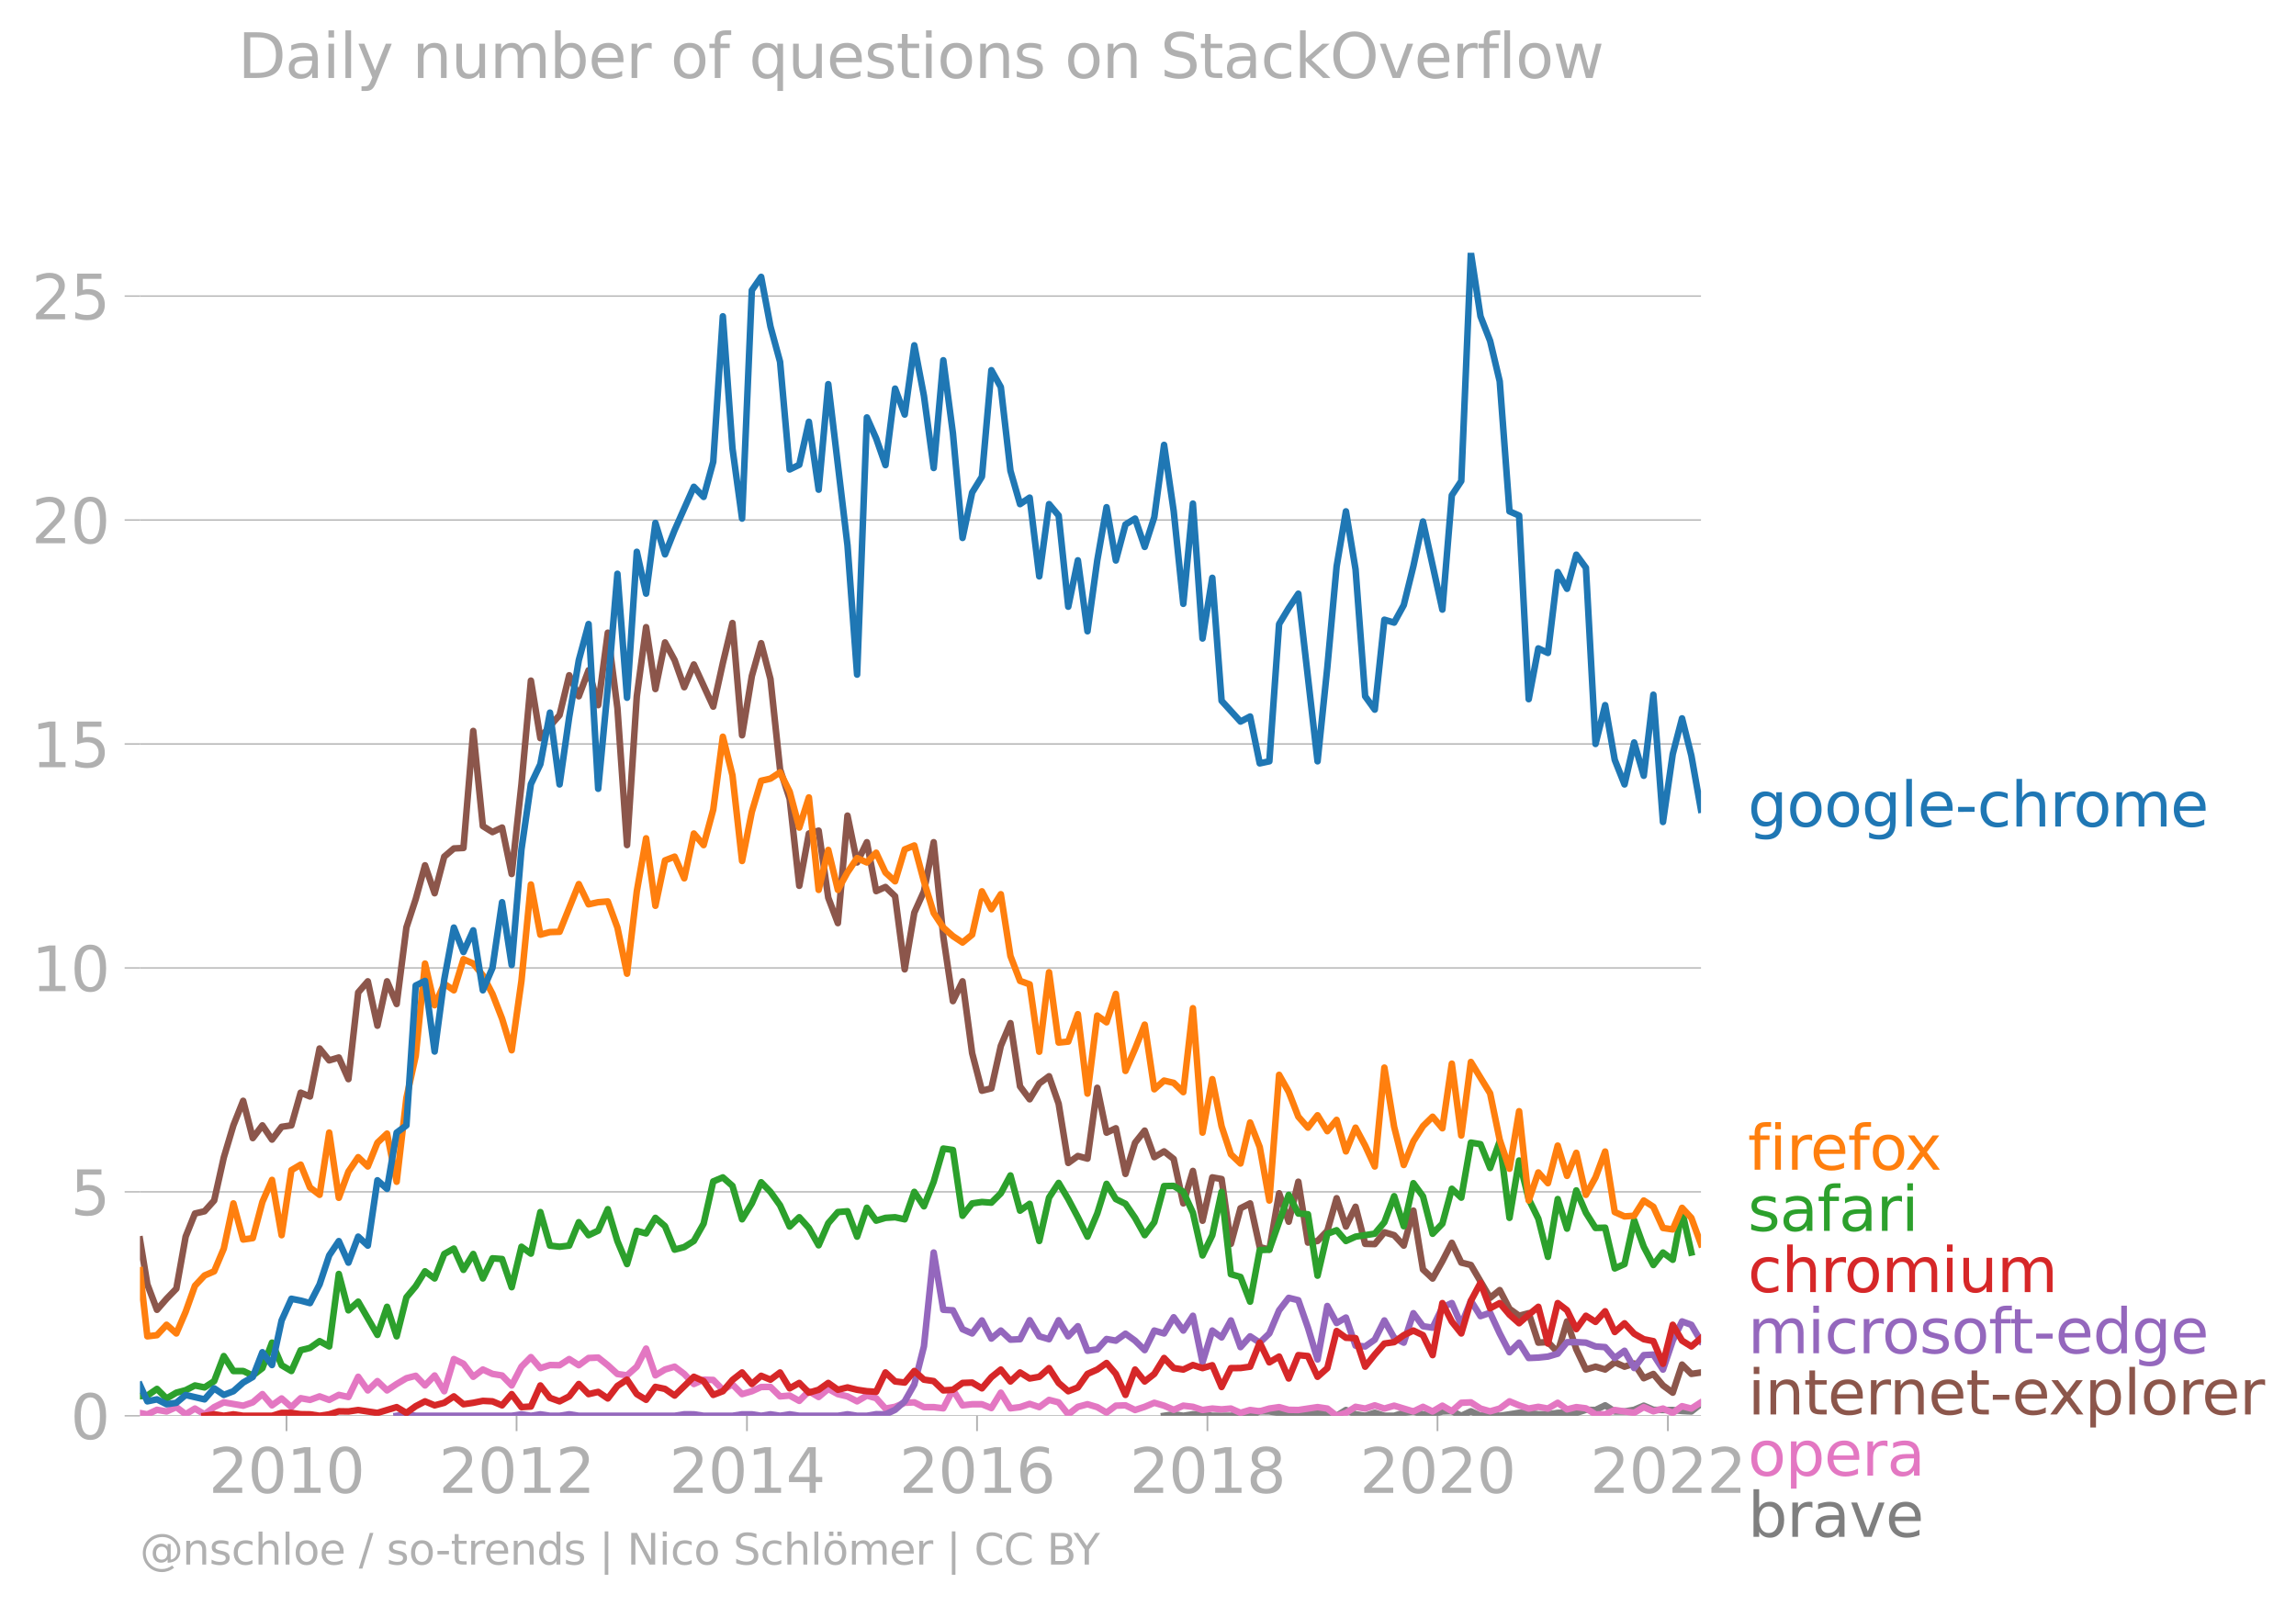 <svg xmlns:xlink="http://www.w3.org/1999/xlink" width="700.345" height="489.969" viewBox="0 0 525.259 367.477" xmlns="http://www.w3.org/2000/svg"><defs><style>*{stroke-linejoin:round;stroke-linecap:butt}</style></defs><g id="figure_1"><path d="M0 367.477h525.259V0H0v367.477z" style="fill:none" id="patch_1"/><g id="axes_1"><path d="M32.015 323.95h357.12V57.838H32.015V323.95z" style="fill:none" id="patch_2"/><g id="matplotlib.axis_1"><g id="xtick_1"><g id="line2d_1"><defs><path id="m2e9933934b" d="M0 0v3.5" style="stroke:#b0b0b0;stroke-width:.4"/></defs><use xlink:href="#m2e9933934b" x="65.542" y="323.95" style="fill:#b0b0b0;stroke:#b0b0b0;stroke-width:.4"/></g><g style="fill:#b0b0b0" transform="matrix(.14 0 0 -.14 47.727 341.588)" id="text_1"><defs><path id="DejaVuSans-32" d="M1228 531h2203V0H469v531q359 372 979 998 621 627 780 809 303 340 423 576 121 236 121 464 0 372-261 606-261 235-680 235-297 0-627-103-329-103-704-313v638q381 153 712 231 332 78 607 78 725 0 1156-363 431-362 431-968 0-288-108-546-107-257-392-607-78-91-497-524-418-433-1181-1211z" transform="scale(.016)"/><path id="DejaVuSans-30" d="M2034 4250q-487 0-733-480-245-479-245-1442 0-959 245-1439 246-480 733-480 491 0 736 480 246 480 246 1439 0 963-246 1442-245 480-736 480zm0 500q785 0 1199-621 414-620 414-1801 0-1178-414-1799Q2819-91 2034-91q-784 0-1198 620-414 621-414 1799 0 1181 414 1801 414 621 1198 621z" transform="scale(.016)"/><path id="DejaVuSans-31" d="M794 531h1031v3560L703 3866v575l1116 225h631V531h1031V0H794v531z" transform="scale(.016)"/></defs><use xlink:href="#DejaVuSans-32"/><use xlink:href="#DejaVuSans-30" x="63.623"/><use xlink:href="#DejaVuSans-31" x="127.246"/><use xlink:href="#DejaVuSans-30" x="190.869"/></g></g><g id="xtick_2"><use xlink:href="#m2e9933934b" x="118.177" y="323.95" style="fill:#b0b0b0;stroke:#b0b0b0;stroke-width:.4" id="line2d_2"/><g style="fill:#b0b0b0" transform="matrix(.14 0 0 -.14 100.362 341.588)" id="text_2"><use xlink:href="#DejaVuSans-32"/><use xlink:href="#DejaVuSans-30" x="63.623"/><use xlink:href="#DejaVuSans-31" x="127.246"/><use xlink:href="#DejaVuSans-32" x="190.869"/></g></g><g id="xtick_3"><use xlink:href="#m2e9933934b" x="170.883" y="323.95" style="fill:#b0b0b0;stroke:#b0b0b0;stroke-width:.4" id="line2d_3"/><g style="fill:#b0b0b0" transform="matrix(.14 0 0 -.14 153.068 341.588)" id="text_3"><defs><path id="DejaVuSans-34" d="M2419 4116 825 1625h1594v2491zm-166 550h794V1625h666v-525h-666V0h-628v1100H313v609l1940 2957z" transform="scale(.016)"/></defs><use xlink:href="#DejaVuSans-32"/><use xlink:href="#DejaVuSans-30" x="63.623"/><use xlink:href="#DejaVuSans-31" x="127.246"/><use xlink:href="#DejaVuSans-34" x="190.869"/></g></g><g id="xtick_4"><use xlink:href="#m2e9933934b" x="223.517" y="323.95" style="fill:#b0b0b0;stroke:#b0b0b0;stroke-width:.4" id="line2d_4"/><g style="fill:#b0b0b0" transform="matrix(.14 0 0 -.14 205.702 341.588)" id="text_4"><defs><path id="DejaVuSans-36" d="M2113 2584q-425 0-674-291-248-290-248-796 0-503 248-796 249-292 674-292t673 292q248 293 248 796 0 506-248 796-248 291-673 291zm1253 1979v-575q-238 112-480 171-242 60-480 60-625 0-955-422-329-422-376-1275 184 272 462 417 279 145 613 145 703 0 1111-427 408-426 408-1160 0-719-425-1154Q2819-91 2113-91q-810 0-1238 620-428 621-428 1799 0 1106 525 1764t1409 658q238 0 480-47t505-140z" transform="scale(.016)"/></defs><use xlink:href="#DejaVuSans-32"/><use xlink:href="#DejaVuSans-30" x="63.623"/><use xlink:href="#DejaVuSans-31" x="127.246"/><use xlink:href="#DejaVuSans-36" x="190.869"/></g></g><g id="xtick_5"><use xlink:href="#m2e9933934b" x="276.224" y="323.95" style="fill:#b0b0b0;stroke:#b0b0b0;stroke-width:.4" id="line2d_5"/><g style="fill:#b0b0b0" transform="matrix(.14 0 0 -.14 258.409 341.588)" id="text_5"><defs><path id="DejaVuSans-38" d="M2034 2216q-450 0-708-241-257-241-257-662 0-422 257-663 258-241 708-241t709 242q260 243 260 662 0 421-258 662-257 241-711 241zm-631 268q-406 100-633 378-226 279-226 679 0 559 398 884 399 325 1092 325 697 0 1094-325t397-884q0-400-227-679-226-278-629-378 456-106 710-416 255-309 255-755 0-679-414-1042Q2806-91 2034-91q-771 0-1186 362-414 363-414 1042 0 446 256 755 257 310 713 416zm-231 997q0-362 226-565 227-203 636-203 407 0 636 203 230 203 230 565 0 363-230 566-229 203-636 203-409 0-636-203-226-203-226-566z" transform="scale(.016)"/></defs><use xlink:href="#DejaVuSans-32"/><use xlink:href="#DejaVuSans-30" x="63.623"/><use xlink:href="#DejaVuSans-31" x="127.246"/><use xlink:href="#DejaVuSans-38" x="190.869"/></g></g><g id="xtick_6"><use xlink:href="#m2e9933934b" x="328.858" y="323.95" style="fill:#b0b0b0;stroke:#b0b0b0;stroke-width:.4" id="line2d_6"/><g style="fill:#b0b0b0" transform="matrix(.14 0 0 -.14 311.043 341.588)" id="text_6"><use xlink:href="#DejaVuSans-32"/><use xlink:href="#DejaVuSans-30" x="63.623"/><use xlink:href="#DejaVuSans-32" x="127.246"/><use xlink:href="#DejaVuSans-30" x="190.869"/></g></g><g id="xtick_7"><use xlink:href="#m2e9933934b" x="381.564" y="323.95" style="fill:#b0b0b0;stroke:#b0b0b0;stroke-width:.4" id="line2d_7"/><g style="fill:#b0b0b0" transform="matrix(.14 0 0 -.14 363.75 341.588)" id="text_7"><use xlink:href="#DejaVuSans-32"/><use xlink:href="#DejaVuSans-30" x="63.623"/><use xlink:href="#DejaVuSans-32" x="127.246"/><use xlink:href="#DejaVuSans-32" x="190.869"/></g></g></g><g id="matplotlib.axis_2"><g id="ytick_1"><path d="M32.015 323.95h357.12" clip-path="url(#p07dd53a127)" style="fill:none;stroke:#b0b0b0;stroke-width:.3;stroke-linecap:square" id="line2d_8"/><g id="line2d_9"><defs><path id="m1af8001d27" d="M0 0h-3.5" style="stroke:#b0b0b0;stroke-width:.3"/></defs><use xlink:href="#m1af8001d27" x="32.015" y="323.95" style="fill:#b0b0b0;stroke:#b0b0b0;stroke-width:.3"/></g><use xlink:href="#DejaVuSans-30" style="fill:#b0b0b0" transform="matrix(.14 0 0 -.14 16.108 329.269)" id="text_8"/></g><g id="ytick_2"><path d="M32.015 272.709h357.12" clip-path="url(#p07dd53a127)" style="fill:none;stroke:#b0b0b0;stroke-width:.3;stroke-linecap:square" id="line2d_10"/><use xlink:href="#m1af8001d27" x="32.015" y="272.709" style="fill:#b0b0b0;stroke:#b0b0b0;stroke-width:.3" id="line2d_11"/><g style="fill:#b0b0b0" transform="matrix(.14 0 0 -.14 16.108 278.028)" id="text_9"><defs><path id="DejaVuSans-35" d="M691 4666h2478v-532H1269V2991q137 47 274 70 138 23 276 23 781 0 1237-428 457-428 457-1159 0-753-469-1171Q2575-91 1722-91q-294 0-599 50Q819 9 494 109v635q281-153 581-228t634-75q541 0 856 284 316 284 316 772 0 487-316 771-315 285-856 285-253 0-505-56-251-56-513-175v2344z" transform="scale(.016)"/></defs><use xlink:href="#DejaVuSans-35"/></g></g><g id="ytick_3"><path d="M32.015 221.468h357.12" clip-path="url(#p07dd53a127)" style="fill:none;stroke:#b0b0b0;stroke-width:.3;stroke-linecap:square" id="line2d_12"/><use xlink:href="#m1af8001d27" x="32.015" y="221.468" style="fill:#b0b0b0;stroke:#b0b0b0;stroke-width:.3" id="line2d_13"/><g style="fill:#b0b0b0" transform="matrix(.14 0 0 -.14 7.2 226.787)" id="text_10"><use xlink:href="#DejaVuSans-31"/><use xlink:href="#DejaVuSans-30" x="63.623"/></g></g><g id="ytick_4"><path d="M32.015 170.227h357.12" clip-path="url(#p07dd53a127)" style="fill:none;stroke:#b0b0b0;stroke-width:.3;stroke-linecap:square" id="line2d_14"/><use xlink:href="#m1af8001d27" x="32.015" y="170.227" style="fill:#b0b0b0;stroke:#b0b0b0;stroke-width:.3" id="line2d_15"/><g style="fill:#b0b0b0" transform="matrix(.14 0 0 -.14 7.2 175.545)" id="text_11"><use xlink:href="#DejaVuSans-31"/><use xlink:href="#DejaVuSans-35" x="63.623"/></g></g><g id="ytick_5"><path d="M32.015 118.985h357.12" clip-path="url(#p07dd53a127)" style="fill:none;stroke:#b0b0b0;stroke-width:.3;stroke-linecap:square" id="line2d_16"/><use xlink:href="#m1af8001d27" x="32.015" y="118.985" style="fill:#b0b0b0;stroke:#b0b0b0;stroke-width:.3" id="line2d_17"/><g style="fill:#b0b0b0" transform="matrix(.14 0 0 -.14 7.2 124.304)" id="text_12"><use xlink:href="#DejaVuSans-32"/><use xlink:href="#DejaVuSans-30" x="63.623"/></g></g><g id="ytick_6"><path d="M32.015 67.744h357.12" clip-path="url(#p07dd53a127)" style="fill:none;stroke:#b0b0b0;stroke-width:.3;stroke-linecap:square" id="line2d_18"/><use xlink:href="#m1af8001d27" x="32.015" y="67.744" style="fill:#b0b0b0;stroke:#b0b0b0;stroke-width:.3" id="line2d_19"/><g style="fill:#b0b0b0" transform="matrix(.14 0 0 -.14 7.2 73.063)" id="text_13"><use xlink:href="#DejaVuSans-32"/><use xlink:href="#DejaVuSans-35" x="63.623"/></g></g></g><path d="m266.31 323.95 2.199-.342 2.199.342 2.199-.342 2.2.011 2.234.33h4.254l2.2-.34 2.198.34 2.2-1.024 2.199.033 2.235.33 2.199.662 2.199-.33 2.2-.353 2.198.022 2.235.33 2.127.33 2.127-1.322 2.2.981 2.199.342 2.199-.683 2.199.683h2.235l2.199-.683 2.2-.309 2.198.65 2.2.011 2.235-.661 2.163-.068 2.163 1.06 2.199-1.025 2.199 1.025 2.199-.342 2.199.342 2.235-.33 2.2-.353 2.198.022 2.2.32 2.199.01 2.235-.33 2.127-.071 2.127.07 2.199-.705 2.199.044 2.2-1.068 2.198 1.399h2.235l2.2-.375 2.199-.947 2.199.947 2.199.044h2.235l2.127.225 2.127.106 2.199-1.741" clip-path="url(#p07dd53a127)" style="fill:none;stroke:#7f7f7f;stroke-width:1.5;stroke-linecap:square" id="line2d_20"/><path d="m32.015 323.31 1.694.31 2.2-1.037 2.199.375 2.235-.992 2.127 1.618 2.127-1.287 2.199 1.311 2.199-1.642 2.2-1.09 4.433.76 2.2-.76 2.199-1.885 2.199 2.568 2.199-1.576 2.235 1.983 2.127-2.042 2.127.39 2.199-.805 2.2.804 2.198-1.146 2.2.485 2.234-4.628 2.2 3.118 2.199-2.126 2.199 2.126 2.199-1.465 2.235-1.322 2.127-.555 2.127 2.207 2.2-2.28 2.198 3.603 2.2-7.361 2.198 1.08 2.236 2.975 2.199-1.664 2.199 1.003 2.199.363 2.199 2.281 2.235-4.297 2.163-2.189 2.163 2.52 2.2-.706 2.198.044 2.2-1.41 2.199 1.41 2.235-1.653 2.199-.099 2.2 1.752 2.198 2.006 2.2.308 2.234-1.983 2.127-4.133 2.127 6.116 2.2-1.333 2.199-.65 2.199 1.675 2.199 2.292 2.235-.992 2.2.066 2.198 2.248 2.2-1.223 2.198 2.215 2.236-.661 2.127-.968 2.127-.024 2.199 2.17 2.199-.186 2.199 1.212 2.199-2.204 2.235 1.322 2.2-1.851 2.198 1.19 2.2.518 2.199 1.135 2.235-1.322 2.127.602 2.127 2.373 2.199-.397 2.199-.925 2.199-.1 2.2 1.091h2.234l2.2.276 2.198-4.243 2.2 3.56 2.199-.254h2.235l2.163.878 2.163-3.523 2.2 3.582 2.198-.276 2.2-.749 2.198.75 2.236-1.654 2.199.562 2.199 2.744 2.199-1.719 2.199-.595 2.235.661 2.127 1.252 2.127-1.582 2.2-.077 2.198 1.068 2.2-.727 2.199-.925 2.235.66 2.199.948 2.199-.947 2.199.264 2.2.727 2.234-.33 2.127.189 2.127-.19 2.2.97 2.198-.639 2.2.298 2.199-.628 2.235-.33 2.199.616 2.199.044 4.398-.66 2.235.33 2.127 1.653 2.127-.661 2.2-1.389 2.199.397 2.199-.738 2.199.738 2.235-.661 4.398 1.322 2.2-1.058 2.198 1.058 2.236-1.322 2.163 1.254 2.163-1.915 2.199-.1 2.199 1.422 2.199.628 2.199-.628 2.235-1.653 2.2.915 2.198.738 2.2-.397 2.199.397 2.235-1.322 2.127 1.51 2.127-.519 2.199.276 2.199 1.377 2.2-.01 2.198-.982 4.434.64 2.2-1.3 2.199.958 2.199-.628 2.235.992 2.127-1.535 2.127.543 2.199-1.422h0" clip-path="url(#p07dd53a127)" style="fill:none;stroke:#e377c2;stroke-width:1.5;stroke-linecap:square" id="line2d_21"/><path d="m32.015 283.597 1.694 10.27 2.2 5.829 2.199-2.524 2.235-2.314 2.127-11.901 2.127-5.29 2.199-.517 2.199-2.458 2.2-9.84 2.198-7.35 2.235-5.62 2.2 8.529 2.199-2.91 2.199 3.251 2.199-2.92 2.235-.33 2.127-7.486 2.127.874 2.199-10.976 2.2 2.711 2.198-.66 2.2 4.958 2.234-19.835 2.2-2.546 2.199 10.15 2.199-10.15 2.199 5.19 2.235-17.52 2.127-6.483 2.127-7.733 2.2 6.391 2.198-8.375 2.2-1.873 2.198-.11 2.236-26.778 2.199 21.764 2.199 1.377 2.199-1.035 2.199 10.622 2.235-20.496 2.163-23.745 2.163 13.166 2.2-2.777 2.198-2.512 2.2-9.102 2.199 4.804 2.235-5.95 2.199 7.978 2.2-16.574 2.198 17.257 2.2 31.34 2.234-34.05 2.127-15.81 2.127 14.156 2.2-10.667 2.199 4.055 2.199 6.194 2.199-5.202 4.434 9.642 2.2-9.972 2.198-9.158 2.2 25.687L172 154.69l2.127-7.52 2.127 8.181 2.199 20.684 2.199 6.755 2.199 19.89 2.199-11.956 2.235-.661 2.2 15.35 2.198 5.807 2.2-24.595 2.199 10.71 2.235-4.627 2.127 11.192 2.127-.944 2.199 2.116 2.199 16.727 2.199-12.97 2.2-4.881 2.234-11.24 2.2 21.587L218 229.07l2.2-4.529 2.199 16.43 2.235 8.596 2.163-.536 2.163-9.713 2.2-5.212 2.198 14.469 2.2 2.953 2.198-3.614 2.236-1.653 2.199 6.292 2.199 13.543 2.199-1.587 2.199.595 2.235-16.199 2.127 10.26 2.127-1.003 2.2 10.446 2.198-7.14 2.2-2.766 2.199 6.072 2.235-1.323 2.199 1.741 2.199 10.16 2.199-7.427 2.2 11.394 2.234-9.917 2.127.378 2.127 14.829 2.2-8.144 2.198-1.113 2.2 9.995 2.199.584 2.235-12.893 2.199 6.502 2.199-9.146 2.2 13.928 2.198-.374 2.235-2.314 2.127-7.462 2.127 6.47 2.2-4.518 2.199 8.485 2.199.055 2.199-2.7 2.235.661 2.199 2.38 2.2-8 2.198 13.466 2.2 2.072 2.235-3.967 2.163-4.207 2.163 4.538 2.199.54 4.398 7.515 2.199-1.774 2.235 4.297 2.2 1.576 2.198-.584 2.2 6.733 2.199-.121 2.235 2.314 2.127-7.049 2.127 6.388 2.199 4.617 2.199-.65 2.2.65 2.198-1.642 2.235.992 2.2-.716 2.199 3.36 2.199-.97 2.199 2.623 2.235 1.653 2.127-6.422 2.127 2.125 2.199-.32h0" clip-path="url(#p07dd53a127)" style="fill:none;stroke:#8c564b;stroke-width:1.5;stroke-linecap:square" id="line2d_22"/><g style="fill:#1f77b4" transform="matrix(.14 0 0 -.14 399.849 189.12)" id="text_14"><defs><path id="DejaVuSans-67" d="M2906 1791q0 625-258 968-257 344-723 344-462 0-720-344-258-343-258-968 0-622 258-966t720-344q466 0 723 344 258 344 258 966zm575-1357q0-893-397-1329-396-436-1215-436-303 0-572 45t-522 139v559q253-137 500-202 247-66 503-66 566 0 847 295t281 892v285q-178-310-456-463T1784 0Q1141 0 747 490 353 981 353 1791q0 812 394 1302 394 491 1037 491 388 0 666-153t456-462v531h575V434z" transform="scale(.016)"/><path id="DejaVuSans-6f" d="M1959 3097q-462 0-731-361t-269-989q0-628 267-989 268-361 733-361 460 0 728 362 269 363 269 988 0 622-269 986-268 364-728 364zm0 487q750 0 1178-488 429-487 429-1349 0-859-429-1349Q2709-91 1959-91q-753 0-1180 489-426 490-426 1349 0 862 426 1349 427 488 1180 488z" transform="scale(.016)"/><path id="DejaVuSans-6c" d="M603 4863h575V0H603v4863z" transform="scale(.016)"/><path id="DejaVuSans-65" d="M3597 1894v-281H953q38-594 358-905t892-311q331 0 642 81t618 244V178Q3153 47 2828-22t-659-69q-838 0-1327 487-489 488-489 1320 0 859 464 1363 464 505 1252 505 706 0 1117-455 411-454 411-1235zm-575 169q-6 471-264 752-258 282-683 282-481 0-770-272t-333-766l2050 4z" transform="scale(.016)"/><path id="DejaVuSans-2d" d="M313 2009h1684v-512H313v512z" transform="scale(.016)"/><path id="DejaVuSans-63" d="M3122 3366v-538q-244 135-489 202t-495 67q-560 0-870-355-309-354-309-995t309-996q310-354 870-354 250 0 495 67t489 202V134Q2881 22 2623-34q-257-57-548-57-791 0-1257 497-465 497-465 1341 0 856 470 1346 471 491 1290 491 265 0 518-55 253-54 491-163z" transform="scale(.016)"/><path id="DejaVuSans-68" d="M3513 2113V0h-575v2094q0 497-194 743-194 247-581 247-466 0-735-297-269-296-269-809V0H581v4863h578V2956q207 316 486 472 280 156 646 156 603 0 912-373 310-373 310-1098z" transform="scale(.016)"/><path id="DejaVuSans-72" d="M2631 2963q-97 56-211 82-114 27-251 27-488 0-749-317t-261-911V0H581v3500h578v-544q182 319 472 473 291 155 707 155 59 0 131-8 72-7 159-23l3-590z" transform="scale(.016)"/><path id="DejaVuSans-6d" d="M3328 2828q216 388 516 572t706 184q547 0 844-383 297-382 297-1088V0h-578v2094q0 503-179 746-178 244-543 244-447 0-707-297-259-296-259-809V0h-578v2094q0 506-178 748t-550 242q-441 0-701-298-259-298-259-808V0H581v3500h578v-544q197 322 472 475t653 153q382 0 649-194 267-193 395-562z" transform="scale(.016)"/></defs><use xlink:href="#DejaVuSans-67"/><use xlink:href="#DejaVuSans-6f" x="63.477"/><use xlink:href="#DejaVuSans-6f" x="124.658"/><use xlink:href="#DejaVuSans-67" x="185.84"/><use xlink:href="#DejaVuSans-6c" x="249.316"/><use xlink:href="#DejaVuSans-65" x="277.1"/><use xlink:href="#DejaVuSans-2d" x="338.623"/><use xlink:href="#DejaVuSans-63" x="374.707"/><use xlink:href="#DejaVuSans-68" x="429.688"/><use xlink:href="#DejaVuSans-72" x="493.066"/><use xlink:href="#DejaVuSans-6f" x="531.93"/><use xlink:href="#DejaVuSans-6d" x="593.111"/><use xlink:href="#DejaVuSans-65" x="690.523"/></g><g style="fill:#ff7f0e" transform="matrix(.14 0 0 -.14 399.849 267.642)" id="text_15"><defs><path id="DejaVuSans-66" d="M2375 4863v-479h-550q-309 0-430-125-120-125-120-450v-309h947v-447h-947V0H697v3053H147v447h550v244q0 584 272 851 272 268 862 268h544z" transform="scale(.016)"/><path id="DejaVuSans-69" d="M603 3500h575V0H603v3500zm0 1363h575v-729H603v729z" transform="scale(.016)"/><path id="DejaVuSans-78" d="M3513 3500 2247 1797 3578 0h-678L1881 1375 863 0H184l1360 1831L300 3500h678l928-1247 928 1247h679z" transform="scale(.016)"/></defs><use xlink:href="#DejaVuSans-66"/><use xlink:href="#DejaVuSans-69" x="35.205"/><use xlink:href="#DejaVuSans-72" x="62.988"/><use xlink:href="#DejaVuSans-65" x="101.852"/><use xlink:href="#DejaVuSans-66" x="163.375"/><use xlink:href="#DejaVuSans-6f" x="198.58"/><use xlink:href="#DejaVuSans-78" x="256.637"/></g><g style="fill:#2ca02c" transform="matrix(.14 0 0 -.14 399.849 281.642)" id="text_16"><defs><path id="DejaVuSans-73" d="M2834 3397v-544q-243 125-506 187-262 63-544 63-428 0-642-131t-214-394q0-200 153-314t616-217l197-44q612-131 870-370t258-667q0-488-386-773Q2250-91 1575-91q-281 0-586 55T347 128v594q319-166 628-249 309-82 613-82 406 0 624 139 219 139 219 392 0 234-158 359-157 125-692 241l-200 47q-534 112-772 345-237 233-237 639 0 494 350 762 350 269 994 269 318 0 599-47 282-46 519-140z" transform="scale(.016)"/><path id="DejaVuSans-61" d="M2194 1759q-697 0-966-159t-269-544q0-306 202-486 202-179 548-179 479 0 768 339t289 901v128h-572zm1147 238V0h-575v531q-197-318-491-470T1556-91q-537 0-855 302-317 302-317 808 0 590 395 890 396 300 1180 300h807v57q0 397-261 614t-733 217q-300 0-585-72-284-72-546-216v532q315 122 612 182 297 61 578 61 760 0 1135-394 375-393 375-1193z" transform="scale(.016)"/></defs><use xlink:href="#DejaVuSans-73"/><use xlink:href="#DejaVuSans-61" x="52.1"/><use xlink:href="#DejaVuSans-66" x="113.379"/><use xlink:href="#DejaVuSans-61" x="148.584"/><use xlink:href="#DejaVuSans-72" x="209.863"/><use xlink:href="#DejaVuSans-69" x="250.977"/></g><g style="fill:#d62728" transform="matrix(.14 0 0 -.14 399.849 295.642)" id="text_17"><defs><path id="DejaVuSans-75" d="M544 1381v2119h575V1403q0-497 193-746 194-248 582-248 465 0 735 297 271 297 271 810v1984h575V0h-575v538q-209-319-486-474-276-155-642-155-603 0-916 375-312 375-312 1097zm1447 2203z" transform="scale(.016)"/></defs><use xlink:href="#DejaVuSans-63"/><use xlink:href="#DejaVuSans-68" x="54.98"/><use xlink:href="#DejaVuSans-72" x="118.359"/><use xlink:href="#DejaVuSans-6f" x="157.223"/><use xlink:href="#DejaVuSans-6d" x="218.404"/><use xlink:href="#DejaVuSans-69" x="315.816"/><use xlink:href="#DejaVuSans-75" x="343.6"/><use xlink:href="#DejaVuSans-6d" x="406.979"/></g><g style="fill:#9467bd" transform="matrix(.14 0 0 -.14 399.849 309.642)" id="text_18"><defs><path id="DejaVuSans-74" d="M1172 4494v-994h1184v-447H1172V1153q0-428 117-550t477-122h590V0h-590q-666 0-919 248-253 249-253 905v1900H172v447h422v994h578z" transform="scale(.016)"/><path id="DejaVuSans-64" d="M2906 2969v1894h575V0h-575v525q-181-312-458-464-276-152-664-152-634 0-1033 506-398 507-398 1332t398 1331q399 506 1033 506 388 0 664-152 277-151 458-463zM947 1747q0-634 261-995t717-361q456 0 718 361 263 361 263 995t-263 995q-262 361-718 361t-717-361q-261-361-261-995z" transform="scale(.016)"/></defs><use xlink:href="#DejaVuSans-6d"/><use xlink:href="#DejaVuSans-69" x="97.412"/><use xlink:href="#DejaVuSans-63" x="125.195"/><use xlink:href="#DejaVuSans-72" x="180.176"/><use xlink:href="#DejaVuSans-6f" x="219.039"/><use xlink:href="#DejaVuSans-73" x="280.221"/><use xlink:href="#DejaVuSans-6f" x="332.32"/><use xlink:href="#DejaVuSans-66" x="393.502"/><use xlink:href="#DejaVuSans-74" x="426.957"/><use xlink:href="#DejaVuSans-2d" x="466.166"/><use xlink:href="#DejaVuSans-65" x="502.25"/><use xlink:href="#DejaVuSans-64" x="563.773"/><use xlink:href="#DejaVuSans-67" x="627.25"/><use xlink:href="#DejaVuSans-65" x="690.727"/></g><g style="fill:#8c564b" transform="matrix(.14 0 0 -.14 399.849 323.642)" id="text_19"><defs><path id="DejaVuSans-6e" d="M3513 2113V0h-575v2094q0 497-194 743-194 247-581 247-466 0-735-297-269-296-269-809V0H581v3500h578v-544q207 316 486 472 280 156 646 156 603 0 912-373 310-373 310-1098z" transform="scale(.016)"/><path id="DejaVuSans-70" d="M1159 525v-1856H581v4831h578v-531q182 312 458 463 277 152 661 152 638 0 1036-506 399-506 399-1331T3314 415Q2916-91 2278-91q-384 0-661 152-276 152-458 464zm1957 1222q0 634-261 995t-717 361q-457 0-718-361t-261-995q0-634 261-995t718-361q456 0 717 361t261 995z" transform="scale(.016)"/></defs><use xlink:href="#DejaVuSans-69"/><use xlink:href="#DejaVuSans-6e" x="27.783"/><use xlink:href="#DejaVuSans-74" x="91.162"/><use xlink:href="#DejaVuSans-65" x="130.371"/><use xlink:href="#DejaVuSans-72" x="191.895"/><use xlink:href="#DejaVuSans-6e" x="231.258"/><use xlink:href="#DejaVuSans-65" x="294.637"/><use xlink:href="#DejaVuSans-74" x="356.16"/><use xlink:href="#DejaVuSans-2d" x="395.369"/><use xlink:href="#DejaVuSans-65" x="431.453"/><use xlink:href="#DejaVuSans-78" x="491.227"/><use xlink:href="#DejaVuSans-70" x="550.406"/><use xlink:href="#DejaVuSans-6c" x="613.883"/><use xlink:href="#DejaVuSans-6f" x="641.666"/><use xlink:href="#DejaVuSans-72" x="702.848"/><use xlink:href="#DejaVuSans-65" x="741.711"/><use xlink:href="#DejaVuSans-72" x="803.234"/></g><g style="fill:#e377c2" transform="matrix(.14 0 0 -.14 399.849 337.642)" id="text_20"><use xlink:href="#DejaVuSans-6f"/><use xlink:href="#DejaVuSans-70" x="61.182"/><use xlink:href="#DejaVuSans-65" x="124.658"/><use xlink:href="#DejaVuSans-72" x="186.182"/><use xlink:href="#DejaVuSans-61" x="227.295"/></g><g style="fill:#7f7f7f" transform="matrix(.14 0 0 -.14 399.849 351.642)" id="text_21"><defs><path id="DejaVuSans-62" d="M3116 1747q0 634-261 995t-717 361q-457 0-718-361t-261-995q0-634 261-995t718-361q456 0 717 361t261 995zM1159 2969q182 312 458 463 277 152 661 152 638 0 1036-506 399-506 399-1331T3314 415Q2916-91 2278-91q-384 0-661 152-276 152-458 464V0H581v4863h578V2969z" transform="scale(.016)"/><path id="DejaVuSans-76" d="M191 3500h609L1894 563l1094 2937h609L2284 0h-781L191 3500z" transform="scale(.016)"/></defs><use xlink:href="#DejaVuSans-62"/><use xlink:href="#DejaVuSans-72" x="63.477"/><use xlink:href="#DejaVuSans-61" x="104.59"/><use xlink:href="#DejaVuSans-76" x="165.869"/><use xlink:href="#DejaVuSans-65" x="225.049"/></g><g style="fill:#b0b0b0" transform="matrix(.097 0 0 -.097 32.015 357.986)" id="text_22"><defs><path id="DejaVuSans-40" d="M2381 1678q0-447 222-702 222-254 610-254 384 0 604 256 221 256 221 700 0 438-225 695-225 258-607 258-378 0-602-256-223-256-223-697zm1703-934q-187-241-429-355t-564-114q-538 0-874 389t-336 1014q0 625 337 1015 338 391 873 391 322 0 565-117 244-117 428-354v409h447V722q457 69 714 417 258 349 258 902 0 334-99 628-98 294-298 544-325 409-792 626t-1017 217q-384 0-738-102-353-101-653-301-490-319-767-836-276-517-276-1120 0-497 179-932 180-434 521-765 328-325 759-495 431-171 922-171 403 0 792 136t714 389l281-347q-390-303-851-464t-936-161q-578 0-1091 205-512 205-912 595Q841 78 631 592q-209 514-209 1105 0 569 212 1084 213 516 607 907 403 396 931 607t1119 211q662 0 1229-272 568-271 952-771 234-307 357-666 124-359 124-744 0-822-497-1297T4084 263v481z" transform="scale(.016)"/><path id="DejaVuSans-2f" d="M1625 4666h531L531-594H0l1625 5260z" transform="scale(.016)"/><path id="DejaVuSans-7c" d="M1344 4891v-6400H813v6400h531z" transform="scale(.016)"/><path id="DejaVuSans-4e" d="M628 4666h850L3547 763v3903h612V0h-850L1241 3903V0H628v4666z" transform="scale(.016)"/><path id="DejaVuSans-53" d="M3425 4513v-616q-359 172-678 256-319 85-616 85-515 0-795-200t-280-569q0-310 186-468 186-157 705-254l381-78q706-135 1042-474t336-907q0-679-455-1029Q2797-91 1919-91q-331 0-705 75-373 75-773 222v650q384-215 753-325 369-109 725-109 540 0 834 212 294 213 294 607 0 343-211 537t-692 291l-385 75q-706 140-1022 440-315 300-315 835 0 619 436 975t1201 356q329 0 669-60 341-59 697-177z" transform="scale(.016)"/><path id="DejaVuSans-f6" d="M1959 3097q-462 0-731-361t-269-989q0-628 267-989 268-361 733-361 460 0 728 362 269 363 269 988 0 622-269 986-268 364-728 364zm0 487q750 0 1178-488 429-487 429-1349 0-859-429-1349Q2709-91 1959-91q-753 0-1180 489-426 490-426 1349 0 862 426 1349 427 488 1180 488zm295 1266h634v-631h-634v631zm-1222 0h634v-631h-634v631z" transform="scale(.016)"/><path id="DejaVuSans-43" d="M4122 4306v-665q-319 297-680 443-361 147-767 147-800 0-1225-489t-425-1414q0-922 425-1411t1225-489q406 0 767 147t680 444V359q-331-225-702-338-370-112-782-112-1060 0-1670 648-609 649-609 1771 0 1125 609 1773 610 649 1670 649 418 0 788-111 371-111 696-333z" transform="scale(.016)"/><path id="DejaVuSans-42" d="M1259 2228V519h1013q509 0 754 211 246 211 246 645 0 438-246 645-245 208-754 208H1259zm0 1919V2741h935q462 0 688 173 227 174 227 530 0 353-227 528-226 175-688 175h-935zm-631 519h1613q722 0 1112-300 391-300 391-853 0-429-200-682t-588-315q466-100 724-418 258-317 258-792 0-625-425-966Q3088 0 2303 0H628v4666z" transform="scale(.016)"/><path id="DejaVuSans-59" d="M-13 4666h679l1293-1919 1285 1919h678L2272 2222V0h-634v2222L-13 4666z" transform="scale(.016)"/></defs><use xlink:href="#DejaVuSans-40"/><use xlink:href="#DejaVuSans-6e" x="100"/><use xlink:href="#DejaVuSans-73" x="163.379"/><use xlink:href="#DejaVuSans-63" x="215.479"/><use xlink:href="#DejaVuSans-68" x="270.459"/><use xlink:href="#DejaVuSans-6c" x="333.838"/><use xlink:href="#DejaVuSans-6f" x="361.621"/><use xlink:href="#DejaVuSans-65" x="422.803"/><use xlink:href="#DejaVuSans-20" x="484.326"/><use xlink:href="#DejaVuSans-2f" x="516.113"/><use xlink:href="#DejaVuSans-20" x="549.805"/><use xlink:href="#DejaVuSans-73" x="581.592"/><use xlink:href="#DejaVuSans-6f" x="633.691"/><use xlink:href="#DejaVuSans-2d" x="696.748"/><use xlink:href="#DejaVuSans-74" x="732.832"/><use xlink:href="#DejaVuSans-72" x="772.041"/><use xlink:href="#DejaVuSans-65" x="810.904"/><use xlink:href="#DejaVuSans-6e" x="872.428"/><use xlink:href="#DejaVuSans-64" x="935.807"/><use xlink:href="#DejaVuSans-73" x="999.283"/><use xlink:href="#DejaVuSans-20" x="1051.383"/><use xlink:href="#DejaVuSans-7c" x="1083.17"/><use xlink:href="#DejaVuSans-20" x="1116.861"/><use xlink:href="#DejaVuSans-4e" x="1148.648"/><use xlink:href="#DejaVuSans-69" x="1223.453"/><use xlink:href="#DejaVuSans-63" x="1251.236"/><use xlink:href="#DejaVuSans-6f" x="1306.217"/><use xlink:href="#DejaVuSans-20" x="1367.398"/><use xlink:href="#DejaVuSans-53" x="1399.186"/><use xlink:href="#DejaVuSans-63" x="1462.662"/><use xlink:href="#DejaVuSans-68" x="1517.643"/><use xlink:href="#DejaVuSans-6c" x="1581.021"/><use xlink:href="#DejaVuSans-f6" x="1608.805"/><use xlink:href="#DejaVuSans-6d" x="1669.986"/><use xlink:href="#DejaVuSans-65" x="1767.398"/><use xlink:href="#DejaVuSans-72" x="1828.922"/><use xlink:href="#DejaVuSans-20" x="1870.035"/><use xlink:href="#DejaVuSans-7c" x="1901.822"/><use xlink:href="#DejaVuSans-20" x="1935.514"/><use xlink:href="#DejaVuSans-43" x="1967.301"/><use xlink:href="#DejaVuSans-43" x="2037.125"/><use xlink:href="#DejaVuSans-20" x="2106.949"/><use xlink:href="#DejaVuSans-42" x="2138.736"/><use xlink:href="#DejaVuSans-59" x="2201.84"/></g><g style="fill:#b0b0b0" transform="matrix(.14 0 0 -.14 54.43 17.838)" id="text_23"><defs><path id="DejaVuSans-44" d="M1259 4147V519h763q966 0 1414 437 448 438 448 1382 0 937-448 1373t-1414 436h-763zm-631 519h1297q1356 0 1990-564 635-564 635-1764 0-1207-638-1773Q3275 0 1925 0H628v4666z" transform="scale(.016)"/><path id="DejaVuSans-79" d="M2059-325q-243-625-475-815-231-191-618-191H506v481h338q237 0 368 113 132 112 291 531l103 262L191 3500h609L1894 763l1094 2737h609L2059-325z" transform="scale(.016)"/><path id="DejaVuSans-71" d="M947 1747q0-634 261-995t717-361q456 0 718 361 263 361 263 995t-263 995q-262 361-718 361t-717-361q-261-361-261-995zM2906 525q-181-312-458-464-276-152-664-152-634 0-1033 506-398 507-398 1332t398 1331q399 506 1033 506 388 0 664-152 277-151 458-463v531h575v-4831h-575V525z" transform="scale(.016)"/><path id="DejaVuSans-6b" d="M581 4863h578V1991l1716 1509h734L1753 1863 3688 0h-750L1159 1709V0H581v4863z" transform="scale(.016)"/><path id="DejaVuSans-4f" d="M2522 4238q-688 0-1093-513-404-512-404-1397 0-881 404-1394 405-512 1093-512 687 0 1089 512 402 513 402 1394 0 885-402 1397-402 513-1089 513zm0 512q981 0 1568-658 588-658 588-1764 0-1103-588-1761Q3503-91 2522-91q-984 0-1574 656-589 657-589 1763t589 1764q590 658 1574 658z" transform="scale(.016)"/><path id="DejaVuSans-77" d="M269 3500h575l719-2731 715 2731h678l719-2731 716 2731h575L4050 0h-678l-753 2869L1863 0h-679L269 3500z" transform="scale(.016)"/></defs><use xlink:href="#DejaVuSans-44"/><use xlink:href="#DejaVuSans-61" x="77.002"/><use xlink:href="#DejaVuSans-69" x="138.281"/><use xlink:href="#DejaVuSans-6c" x="166.064"/><use xlink:href="#DejaVuSans-79" x="193.848"/><use xlink:href="#DejaVuSans-20" x="253.027"/><use xlink:href="#DejaVuSans-6e" x="284.814"/><use xlink:href="#DejaVuSans-75" x="348.193"/><use xlink:href="#DejaVuSans-6d" x="411.572"/><use xlink:href="#DejaVuSans-62" x="508.984"/><use xlink:href="#DejaVuSans-65" x="572.461"/><use xlink:href="#DejaVuSans-72" x="633.984"/><use xlink:href="#DejaVuSans-20" x="675.098"/><use xlink:href="#DejaVuSans-6f" x="706.885"/><use xlink:href="#DejaVuSans-66" x="768.066"/><use xlink:href="#DejaVuSans-20" x="803.271"/><use xlink:href="#DejaVuSans-71" x="835.059"/><use xlink:href="#DejaVuSans-75" x="898.535"/><use xlink:href="#DejaVuSans-65" x="961.914"/><use xlink:href="#DejaVuSans-73" x="1023.438"/><use xlink:href="#DejaVuSans-74" x="1075.537"/><use xlink:href="#DejaVuSans-69" x="1114.746"/><use xlink:href="#DejaVuSans-6f" x="1142.529"/><use xlink:href="#DejaVuSans-6e" x="1203.711"/><use xlink:href="#DejaVuSans-73" x="1267.09"/><use xlink:href="#DejaVuSans-20" x="1319.189"/><use xlink:href="#DejaVuSans-6f" x="1350.977"/><use xlink:href="#DejaVuSans-6e" x="1412.158"/><use xlink:href="#DejaVuSans-20" x="1475.537"/><use xlink:href="#DejaVuSans-53" x="1507.324"/><use xlink:href="#DejaVuSans-74" x="1570.801"/><use xlink:href="#DejaVuSans-61" x="1610.01"/><use xlink:href="#DejaVuSans-63" x="1671.289"/><use xlink:href="#DejaVuSans-6b" x="1726.27"/><use xlink:href="#DejaVuSans-4f" x="1784.18"/><use xlink:href="#DejaVuSans-76" x="1862.891"/><use xlink:href="#DejaVuSans-65" x="1922.07"/><use xlink:href="#DejaVuSans-72" x="1983.594"/><use xlink:href="#DejaVuSans-66" x="2024.707"/><use xlink:href="#DejaVuSans-6c" x="2059.912"/><use xlink:href="#DejaVuSans-6f" x="2087.695"/><use xlink:href="#DejaVuSans-77" x="2148.877"/></g><path d="m90.742 323.95 2.235-.33 2.127.33h21.955l2.235-.33 2.163.33 2.163-.33 2.2.33h2.198l2.2-.342 2.199.342h21.919l2.199-.342 2.199.011 2.235.33h6.597l2.2-.33H172l2.127.33 2.127-.33 2.199.33 2.199-.33 2.199.33h8.832l2.2-.34 2.199.34h2.235l2.127-.365 2.127.035 2.199-1.036 2.199-1.94 2.199-3.867 2.2-8.694 2.234-21.489 2.2 13.103 2.198.12 2.2 4.32 2.199.97 2.235-2.975 2.163 4.15 2.163-1.836 2.2 2.083 2.198-.1 2.2-4.341 2.198 3.68 2.236.662 2.199-4.342 2.199 3.68 2.199-2.314 2.199 5.62 2.235-.33 2.127-2.362 2.127.378 2.2-1.598 2.198 1.598 2.2 2.16 2.199-4.474 2.235.661 2.199-3.702 2.199 3.041 2.199-3.383 2.2 10.656 2.234-7.273 2.127 1.57 2.127-3.884 2.2 6.105 2.198-2.469 2.2 1.444 2.199-2.105 2.235-5.29 2.199-2.853 2.199.54 2.2 6.292 2.198 7.262 2.235-12.232 2.127 3.896 2.127-1.251 2.2 6.424 2.199.188 2.199-1.554 2.199-4.397 2.235 3.967 2.199 1.113 2.2-6.733 2.198 2.975 2.2.331 2.235-4.628 2.163-1.003 2.163 4.97 2.199-5.477 2.199 3.493 2.199-.76 2.199 4.727 2.235 4.298 2.2-2.193 2.198 3.515 2.2-.099 2.199-.231 2.235-.661 2.127-2.622 2.127-.023 2.199.121 2.199.87 2.2.155 2.198 2.49 2.235-1.653 2.2 3.945 2.199-2.953 2.199-.121 2.199 3.427 2.235-6.612 2.127-4.404 2.127.768 2.199 3.746h0" clip-path="url(#p07dd53a127)" style="fill:none;stroke:#9467bd;stroke-width:1.5;stroke-linecap:square" id="line2d_23"/><path d="m46.796 323.95 2.199-.33 2.2.33 2.198-.33 2.235.33h6.598l2.199-.661h2.235l2.127.295 2.127.035 2.199.33 2.2-.33 2.198-.694 2.2.033 2.234-.33 4.399.66 4.398-1.322 2.235 1.323 2.127-1.535 2.127-1.11 2.2.915 2.198-.584 2.2-1.466 2.198 1.796 2.236-.33 2.199-.441 2.199.11 2.199.915 2.199-2.568 2.235 2.975 2.163-.137 2.163-4.822 2.2 2.844 2.198.793 2.2-1.135 2.199-2.832 2.235 2.314 2.199-.507 2.2 1.499 2.198-2.865 2.2-1.433 2.234 3.306 2.127 1.299 2.127-2.952 2.2.463 2.199 1.52 4.398-4.297 2.235.992 2.2 3.151 2.198-.837 2.2-2.579 2.198-1.719 2.236 2.645 2.127-1.877 2.127.885 2.199-1.642 2.199 3.626 2.199-1.235 2.199 2.226 2.235-.66 2.2-1.566 2.198 1.565 2.2-.54 2.199.54 2.235.33 2.127.13 2.127-4.427 2.199 2.06 2.199.254 2.199-2.644 2.2 1.983 2.234.33 2.2 2.127L218 318l2.2-1.565 2.199-.088 2.235 1.323 2.163-2.554 2.163-1.744 2.2 2.722 2.198-2.06 2.2 1.377 2.198-.386 2.236-1.984 2.199 3.394 2.199 1.896 2.199-.87 2.199-3.097 2.235-.992 2.127-1.5 2.127 2.492 2.2 4.804 2.198-5.796 2.2 2.722 2.199-1.73 2.235-3.637 2.199 2.292 2.199.353 2.199-1.036 2.2.705 2.234-.66 2.127 4.982 2.127-4.322 2.2-.022 2.198-.308 2.2-5.499 2.199 4.507 2.235-1.322 2.199 5.014 2.199-5.345 2.2.22 2.198 4.739 2.235-1.984 2.127-8.489 2.127 1.547 2.2.088 2.199 6.524 2.199-2.766 2.199-2.524 2.235-.33 2.199-1.587 2.2-1.058 2.198 1.058 2.2 4.562 2.235-11.901 2.163 4.23 2.163 2.712 2.199-7.46 2.199-4.11 2.199 5.818 2.199-1.19 2.235 2.645 2.2 1.961 2.198-1.961 2.2-1.797 2.199 8.408 2.235-9.256 2.127 1.63 2.127 4.32 2.199-3.052 2.199 1.4 2.2-2.425 2.198 4.739 2.235-1.984 2.2 2.37 2.199 1.267 2.199.44 2.199 5.18 2.235-8.926 2.127 3.624 2.127 1.335 2.199-1.896h0" clip-path="url(#p07dd53a127)" style="fill:none;stroke:#d62728;stroke-width:1.5;stroke-linecap:square" id="line2d_24"/><path d="m32.015 319.466 1.694-.144 2.2-1.521 2.199 2.182 2.235-1.323 2.127-.566 2.127-1.087 2.199.452 2.199-1.443 2.2-5.73 2.198 3.416h2.235l2.2 1.024 2.199-1.686 2.199-5.829 2.199 5.168 2.235 1.323 2.127-4.759 2.127-.53 2.199-1.544 2.2 1.213 2.198-16.585 2.2 8.32 2.234-1.984 4.399 7.604 2.199-6.425 2.199 6.755 2.235-8.925 2.127-2.539 2.127-3.412 2.2 1.631 2.198-5.598 2.2-1.234 2.198 4.87 2.236-3.636 2.199 5.598 2.199-4.606 2.199.165 2.199 6.447 2.235-9.257 2.163 1.573 2.163-9.507 2.2 7.67 2.198.264 2.2-.264 2.199-5.356 2.235 2.975 2.199-1.035 2.2-4.915 2.198 7.306 2.2 5.256 2.234-7.603 2.127.59 2.127-3.566 2.2 1.907 2.199 5.366 2.199-.584 2.199-1.4 2.235-3.966 2.2-9.665 2.198-.914 2.2 1.94 2.198 7.647 2.236-3.637 2.127-4.84 2.127 2.196 2.199 3.074 2.199 4.86 2.199-2.127 2.199 2.457 2.235 3.967 2.2-5.058 2.198-2.545 2.2-.187 2.199 5.807 2.235-6.612 2.127 2.952 2.127-.638 2.199-.143 2.199.474 2.199-6.281 2.2 3.306 2.234-5.62 2.2-7.593 2.198.32 2.2 15.052 2.199-2.82 2.235-.331 2.163.16 2.163-2.144 2.2-4.088 2.198 8.055 2.2-1.564 2.198 8.507 2.236-9.918 2.199-3.372 2.199 3.703 2.199 4.154 2.199 4.44 2.235-5.288 2.127-6.79 2.127 3.484 2.2 1.08 2.198 3.217 2.2 3.956 2.199-2.964 2.235-8.265 2.199-.044 2.199 1.367 2.199 4.782 2.2 9.764 2.234-4.629 2.127-9.917 2.127 18.843 2.2.628 2.198 5.653 2.2-11.802 2.199-.099 4.434-12.54 2.199 4.276 2.2.165 2.198 14.05 2.235-9.587 2.127-.803 2.127 2.456 2.2-.992 4.398-.683 2.199-2.623 2.235-5.95 2.199 6.865 2.2-9.84 2.198 3.008 2.2 8.562 2.235-2.314 2.163-7.98 2.163 2.03 2.199-12.596 2.199.363 2.199 5.444 2.199-6.105 2.235 17.521 2.2-13.124 2.198 8.827 2.2 4.496 2.199 8.727 2.235-13.223 2.127 6.765 2.127-8.749 2.199 5.113 2.199 3.482 2.2-.066 2.198 9.323 2.235-.992 2.2-10.039 2.199 6.072 2.199 4.176 2.199-2.854 2.235 1.653 2.127-11.145 2.127 9.492h0" clip-path="url(#p07dd53a127)" style="fill:none;stroke:#2ca02c;stroke-width:1.5;stroke-linecap:square" id="line2d_25"/><path d="m32.015 290.643 1.694 15.124 2.2-.264 2.199-2.38 2.235 1.983 2.127-4.947 2.127-5.962 2.199-2.358 2.199-.948 2.2-5.201 2.198-10.337 2.235 8.265 2.2-.32 2.199-8.275 2.199-5.047 2.199 12.65 2.235-14.876 2.127-1.263 2.127 5.23 2.199 1.675 2.2-14.237 2.198 14.92 2.2-5.994 2.234-3.306 2.2 2.126 2.199-5.432 2.199-2.083 2.199 11.009 2.235-19.174 2.127-9.623 2.127-21.122 2.2 9.532 2.198-4.904 2.2 1.488 2.198-7.108 2.236.992 2.199 2.7 2.199 4.242 2.199 5.664 2.199 7.23 2.235-15.87 2.163-22.057 2.163 11.48 2.2-.596 2.198-.066 4.399-10.91 2.235 4.629 2.199-.485 2.2-.176 2.198 5.983 2.2 10.546 2.234-18.843 2.127-12.126 2.127 15.431 2.2-10.38 2.199-.86 2.199 4.96 2.199-10.249 2.235 2.645 2.2-8.11 2.198-16.684 2.2 8.826 2.198 19.604 2.236-11.24 2.127-7.12 2.127-.483 2.199-1.444 2.199 4.419 2.199 8.22 2.199-6.898 2.235 21.158 2.2-9.135 2.198 9.135 2.2-4.011 2.199-3.262 2.235.992 2.127-2.22 2.127 4.534 2.199 2.005 2.199-7.295 2.199-.903 2.2 8.176 2.234 7.273 2.2 3.34 2.198 1.95 2.2 1.465 2.199-1.796 2.235-9.917 2.163 4.092 2.163-3.431 2.2 14.127 2.198 5.708 2.2.782 2.198 15.417 2.236-18.183 2.199 16.089 2.199-.22 2.199-6.27 2.199 18.17 2.235-17.851 2.127 1.535 2.127-6.494 2.2 17.62 2.198-5.057 2.2-5.532 2.199 14.788 2.235-1.984 2.199.518 2.199 2.127 2.199-19.207 2.2 28.464 2.234-12.232 2.127 10.78 2.127 6.41 2.2 2.105 2.198-9.377 2.2 5.62 2.199 12.231 2.235-28.76 2.199 3.89 2.199 5.696 2.2 2.502 2.198-2.832 2.235 3.636 2.127-2.586 2.127 7.214 2.2-5.432 2.199 4.11 2.199 4.771 2.199-22.623 2.235 13.554 2.199 8.728 2.2-5.422 2.198-3.46 2.2-2.16 2.235 2.645 2.163-14.785 2.163 16.438 2.199-16.827 4.398 7.174 2.199 10.645 2.235 6.611 2.2-13.157 2.198 20.43 2.2-6.424 2.199 2.457 2.235-8.595 2.127 6.919 2.127-5.266 2.199 9.609 2.199-3.99 2.2-5.917 2.198 13.852 2.235.992 2.2-.155 2.199-3.482 2.199 1.433 2.199 4.848 2.235.331 2.127-4.935 2.127 2.29 2.199 6.006h0" clip-path="url(#p07dd53a127)" style="fill:none;stroke:#ff7f0e;stroke-width:1.5;stroke-linecap:square" id="line2d_26"/><path d="m32.015 316.904 1.694 3.74 2.2-.452 2.199 1.113 2.235-.33 2.127-1.783 4.326 1 2.199-2.523 2.2 1.498 2.198-.837 2.235-1.984 2.2-1.278 2.199-5.664 2.199 2.931 2.199-10.204 2.235-4.959 2.127.425 2.127.567 2.199-4.276 2.2-6.633 2.198-3.273 2.2 4.926 2.234-5.951 2.2 2.05 2.199-14.943 2.199 1.962 2.199-12.871 2.235-1.653 2.127-32.008 2.127-1.051 2.2 16.155 2.198-16.486 2.2-11.868 2.198 5.587 2.236-4.959 2.199 13.72 2.199-5.124 2.199-15.031 2.199 14.37 2.235-26.448 2.163-14.944 2.163-4.56 2.2-11.802 2.198 16.43 2.2-15.405 2.199-13.026 2.235-8.264 2.199 37.687 2.2-23.141 2.198-26.05 2.2 28.364 2.234-33.39 2.127 9.564 2.127-16.175 2.2 7.195 2.199-5.542 4.398-9.918 2.235 2.314 2.2-8.033 2.198-33.29 2.2 30.215 2.198 16.067 2.236-52.233 2.127-3.07 2.127 11.335 2.199 8.088 2.199 24.64 2.199-1.069 2.199-9.84 2.235 15.537 2.2-24.144 4.397 36.894 2.2 29.565 2.235-58.844 2.127 4.805 2.127 6.104 2.199-17.499 2.199 5.929 2.199-15.836 2.2 11.538 2.234 16.53 2.2-24.651L218 99.15l2.2 23.935 2.199-10.38 2.235-3.637 2.163-24.361 2.163 3.864 2.2 19.141 2.198 7.637 2.2-1.488 2.198 18.017 2.236-16.529 2.199 2.612 2.199 20.86 2.199-10.612 2.199 16.232 2.235-16.199 2.127-12.185 2.127 12.185 2.2-8.232 2.198-1.355 2.2 6.48 2.199-6.81 2.235-16.53 2.199 15.14 2.199 21.225 2.199-22.932 2.2 30.866 2.234-13.885 2.127 28.135 4.326 4.758 2.2-1.157 2.199 10.722 2.199-.473 2.235-31.406 2.199-3.648 2.199-3.295 4.398 38.349 2.235-21.489 2.127-23.105 2.127-12.598 2.2 13.257 2.199 29.058 2.199 3.053 2.199-20.574 2.235.661 2.199-4 2.2-8.893 2.198-10.237 4.435 20.155 2.163-26.15 2.163-3.272 2.199-52.222 2.199 14.535 2.199 5.62 2.199 9.256 2.235 29.753 2.2.959 2.198 42.017 2.2-11.614 2.199 1.036 2.235-18.513 2.127 3.837 2.127-7.804 2.199 2.997 2.199 40.31 2.2-8.882 2.198 12.518 2.235 5.62 2.2-9.598 2.199 7.615 2.199-18.546 2.199 29.124 2.235-15.537 2.127-8.17 2.127 8.5 2.199 12.386h0" clip-path="url(#p07dd53a127)" style="fill:none;stroke:#1f77b4;stroke-width:1.5;stroke-linecap:square" id="line2d_27"/></g></g><defs><clipPath id="p07dd53a127"><path d="M32.015 57.838h357.12V323.95H32.015z"/></clipPath></defs></svg>